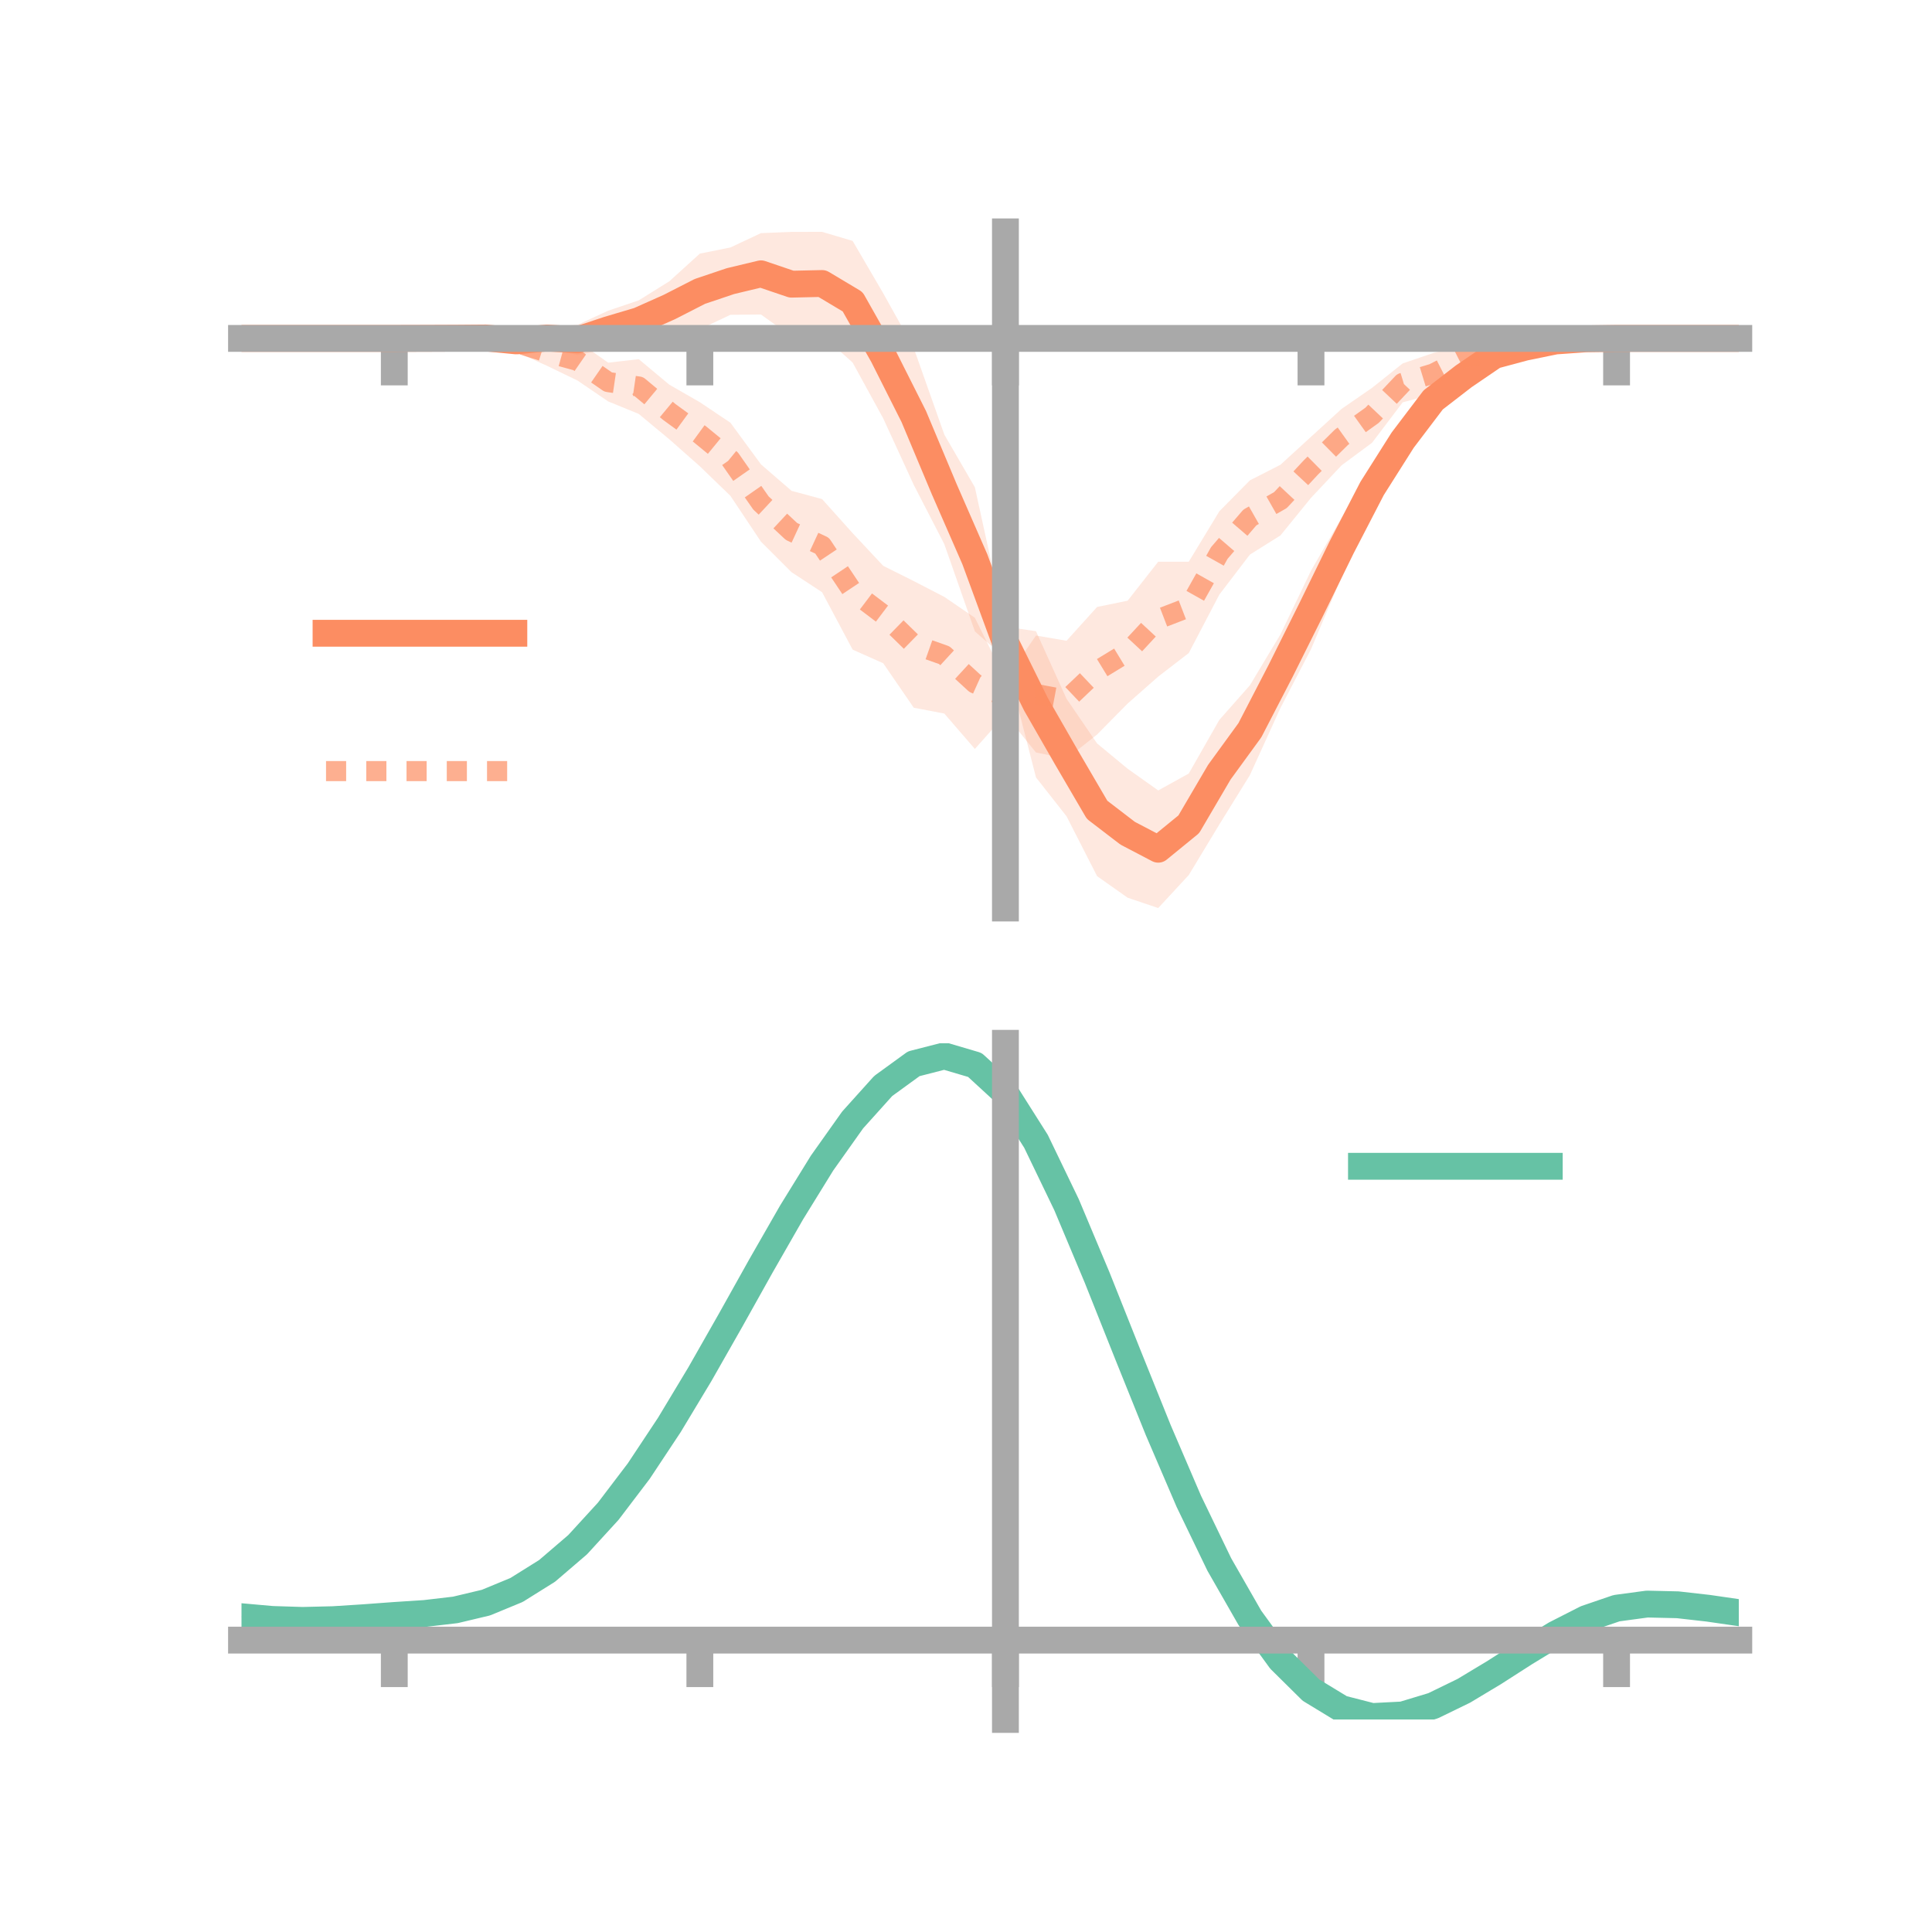 <?xml version="1.0" encoding="utf-8" standalone="no"?>
<!DOCTYPE svg PUBLIC "-//W3C//DTD SVG 1.1//EN"
  "http://www.w3.org/Graphics/SVG/1.1/DTD/svg11.dtd">
<!-- Created with matplotlib (https://matplotlib.org/) -->
<svg height="144pt" version="1.1" viewBox="0 0 144 144" width="144pt" xmlns="http://www.w3.org/2000/svg" xmlns:xlink="http://www.w3.org/1999/xlink">
 <defs>
  <style type="text/css">*{stroke-linecap:butt;stroke-linejoin:round;}</style>
 </defs>
 <g id="figure_1">
  <g id="patch_1">
   <path d="M 0 144 
L 144 144 
L 144 0 
L 0 0 
z
" style="fill:none;"/>
  </g>
  <g id="axes_1">
   <g id="patch_2">
    <path d="M 18 67.68 
L 129.6 67.68 
L 129.6 17.28 
L 18 17.28 
z
" style="fill:none;"/>
   </g>
   <g id="PolyCollection_1">
    <path clip-path="url(#p744b4e155f)" d="M 18 25.222 
L 18 25.222 
L 20.278 25.222 
L 22.555 25.222 
L 24.833 25.222 
L 27.11 25.222 
L 29.388 25.222 
L 31.665 25.136 
L 33.943 25.007 
L 36.22 24.769 
L 38.498 24.699 
L 40.776 24.406 
L 43.053 24.205 
L 45.331 23.158 
L 47.608 22.386 
L 49.886 20.968 
L 52.163 18.902 
L 54.441 18.445 
L 56.718 17.376 
L 58.996 17.284 
L 61.273 17.28 
L 63.551 17.956 
L 65.829 21.859 
L 68.106 25.945 
L 70.384 32.392 
L 72.661 36.318 
L 74.939 46.711 
L 77.216 47.045 
L 79.494 52.084 
L 81.771 55.413 
L 84.049 57.297 
L 86.327 58.914 
L 88.604 57.655 
L 90.882 53.657 
L 93.159 51.08 
L 95.437 47.285 
L 97.714 42.537 
L 99.992 38.591 
L 102.269 34.997 
L 104.547 31.29 
L 106.824 28.729 
L 109.102 27.312 
L 111.38 25.74 
L 113.657 25.433 
L 115.935 25.195 
L 118.212 25.174 
L 120.49 25.222 
L 122.767 25.222 
L 125.045 25.222 
L 127.322 25.222 
L 129.6 25.222 
L 129.6 25.222 
L 129.6 25.222 
L 127.322 25.222 
L 125.045 25.222 
L 122.767 25.222 
L 120.49 25.222 
L 118.212 25.334 
L 115.935 25.635 
L 113.657 26.328 
L 111.38 27.244 
L 109.102 28.778 
L 106.824 30.878 
L 104.547 34.323 
L 102.269 37.814 
L 99.992 43.015 
L 97.714 48.387 
L 95.437 52.766 
L 93.159 57.774 
L 90.882 61.452 
L 88.604 65.221 
L 86.327 67.68 
L 84.049 66.911 
L 81.771 65.304 
L 79.494 60.842 
L 77.216 57.943 
L 74.939 49.063 
L 72.661 47.059 
L 70.384 40.559 
L 68.106 36.14 
L 65.829 31.183 
L 63.551 27.024 
L 61.273 24.981 
L 58.996 25.079 
L 56.718 23.441 
L 54.441 23.463 
L 52.163 24.54 
L 49.886 24.802 
L 47.608 25.416 
L 45.331 25.995 
L 43.053 26.46 
L 40.776 25.971 
L 38.498 26.12 
L 36.22 25.609 
L 33.943 25.407 
L 31.665 25.295 
L 29.388 25.222 
L 27.11 25.222 
L 24.833 25.222 
L 22.555 25.222 
L 20.278 25.222 
L 18 25.222 
z
" style="fill:#fc8d62;fill-opacity:0.2;"/>
   </g>
   <g id="PolyCollection_2">
    <path clip-path="url(#p744b4e155f)" d="M 18 25.222 
L 18 25.222 
L 20.278 25.222 
L 22.555 25.222 
L 24.833 25.222 
L 27.11 25.222 
L 29.388 25.221 
L 31.665 25.098 
L 33.943 25.042 
L 36.22 24.973 
L 38.498 24.862 
L 40.776 25.282 
L 43.053 25.426 
L 45.331 27.031 
L 47.608 26.77 
L 49.886 28.671 
L 52.163 29.979 
L 54.441 31.506 
L 56.718 34.611 
L 58.996 36.583 
L 61.273 37.199 
L 63.551 39.739 
L 65.829 42.173 
L 68.106 43.311 
L 70.384 44.489 
L 72.661 46.045 
L 74.939 50.65 
L 77.216 47.369 
L 79.494 47.758 
L 81.771 45.24 
L 84.049 44.771 
L 86.327 41.867 
L 88.604 41.867 
L 90.882 38.111 
L 93.159 35.804 
L 95.437 34.641 
L 97.714 32.557 
L 99.992 30.478 
L 102.269 28.905 
L 104.547 27.088 
L 106.824 26.312 
L 109.102 25.741 
L 111.38 25.507 
L 113.657 25.107 
L 115.935 25.099 
L 118.212 25.131 
L 120.49 25.22 
L 122.767 25.222 
L 125.045 25.222 
L 127.322 25.222 
L 129.6 25.222 
L 129.6 25.222 
L 129.6 25.222 
L 127.322 25.222 
L 125.045 25.222 
L 122.767 25.222 
L 120.49 25.224 
L 118.212 25.376 
L 115.935 25.575 
L 113.657 26.016 
L 111.38 26.923 
L 109.102 27.629 
L 106.824 29.378 
L 104.547 29.989 
L 102.269 32.998 
L 99.992 34.685 
L 97.714 37.107 
L 95.437 39.909 
L 93.159 41.336 
L 90.882 44.319 
L 88.604 48.674 
L 86.327 50.429 
L 84.049 52.437 
L 81.771 54.746 
L 79.494 56.553 
L 77.216 56.086 
L 74.939 53.267 
L 72.661 55.821 
L 70.384 53.185 
L 68.106 52.749 
L 65.829 49.434 
L 63.551 48.42 
L 61.273 44.14 
L 58.996 42.647 
L 56.718 40.372 
L 54.441 36.958 
L 52.163 34.755 
L 49.886 32.742 
L 47.608 30.851 
L 45.331 29.921 
L 43.053 28.369 
L 40.776 27.266 
L 38.498 26.246 
L 36.22 25.911 
L 33.943 25.505 
L 31.665 25.327 
L 29.388 25.222 
L 27.11 25.222 
L 24.833 25.222 
L 22.555 25.222 
L 20.278 25.222 
L 18 25.222 
z
" style="fill:#fc8d62;fill-opacity:0.2;"/>
   </g>
   <g id="matplotlib.axis_1">
    <g id="xtick_1">
     <g id="line2d_1">
      <defs>
       <path d="M 0 0 
L 0 3.5 
" id="m39a92b404b" style="stroke:#a9a9a9;stroke-width:2;"/>
      </defs>
      <g>
       <use style="fill:#a9a9a9;stroke:#a9a9a9;stroke-width:2;" x="29.388" xlink:href="#m39a92b404b" y="25.222"/>
      </g>
     </g>
    </g>
    <g id="xtick_2">
     <g id="line2d_2">
      <g>
       <use style="fill:#a9a9a9;stroke:#a9a9a9;stroke-width:2;" x="52.163" xlink:href="#m39a92b404b" y="25.222"/>
      </g>
     </g>
    </g>
    <g id="xtick_3">
     <g id="line2d_3">
      <g>
       <use style="fill:#a9a9a9;stroke:#a9a9a9;stroke-width:2;" x="74.939" xlink:href="#m39a92b404b" y="25.222"/>
      </g>
     </g>
    </g>
    <g id="xtick_4">
     <g id="line2d_4">
      <g>
       <use style="fill:#a9a9a9;stroke:#a9a9a9;stroke-width:2;" x="97.714" xlink:href="#m39a92b404b" y="25.222"/>
      </g>
     </g>
    </g>
    <g id="xtick_5">
     <g id="line2d_5">
      <g>
       <use style="fill:#a9a9a9;stroke:#a9a9a9;stroke-width:2;" x="120.49" xlink:href="#m39a92b404b" y="25.222"/>
      </g>
     </g>
    </g>
   </g>
   <g id="matplotlib.axis_2"/>
   <g id="line2d_6">
    <path clip-path="url(#p744b4e155f)" d="M 18 25.222 
L 20.278 25.222 
L 22.555 25.222 
L 24.833 25.222 
L 27.11 25.222 
L 29.388 25.222 
L 31.665 25.216 
L 33.943 25.207 
L 36.22 25.189 
L 38.498 25.41 
L 40.776 25.189 
L 43.053 25.333 
L 45.331 24.576 
L 47.608 23.901 
L 49.886 22.885 
L 52.163 21.721 
L 54.441 20.954 
L 56.718 20.408 
L 58.996 21.181 
L 61.273 21.13 
L 63.551 22.49 
L 65.829 26.521 
L 68.106 31.042 
L 70.384 36.475 
L 72.661 41.688 
L 74.939 47.887 
L 77.216 52.494 
L 79.494 56.463 
L 81.771 60.359 
L 84.049 62.104 
L 86.327 63.297 
L 88.604 61.438 
L 90.882 57.554 
L 93.159 54.427 
L 95.437 50.026 
L 97.714 45.462 
L 99.992 40.803 
L 102.269 36.405 
L 104.547 32.806 
L 106.824 29.804 
L 109.102 28.045 
L 111.38 26.492 
L 113.657 25.881 
L 115.935 25.415 
L 118.212 25.254 
L 120.49 25.222 
L 122.767 25.222 
L 125.045 25.222 
L 127.322 25.222 
L 129.6 25.222 
" style="fill:none;stroke:#fc8d62;stroke-linecap:square;stroke-width:2;"/>
   </g>
   <g id="line2d_7">
    <path clip-path="url(#p744b4e155f)" d="M 18 25.222 
L 20.278 25.222 
L 22.555 25.222 
L 24.833 25.222 
L 27.11 25.222 
L 29.388 25.222 
L 31.665 25.213 
L 33.943 25.274 
L 36.22 25.442 
L 38.498 25.554 
L 40.776 26.274 
L 43.053 26.898 
L 45.331 28.476 
L 47.608 28.81 
L 49.886 30.706 
L 52.163 32.367 
L 54.441 34.232 
L 56.718 37.491 
L 58.996 39.615 
L 61.273 40.669 
L 63.551 44.08 
L 65.829 45.804 
L 68.106 48.03 
L 70.384 48.837 
L 72.661 50.933 
L 74.939 51.958 
L 77.216 51.728 
L 79.494 52.156 
L 81.771 49.993 
L 84.049 48.604 
L 86.327 46.148 
L 88.604 45.27 
L 90.882 41.215 
L 93.159 38.57 
L 95.437 37.275 
L 97.714 34.832 
L 99.992 32.581 
L 102.269 30.952 
L 104.547 28.539 
L 106.824 27.845 
L 109.102 26.685 
L 111.38 26.215 
L 113.657 25.561 
L 115.935 25.337 
L 118.212 25.253 
L 120.49 25.222 
L 122.767 25.222 
L 125.045 25.222 
L 127.322 25.222 
L 129.6 25.222 
" style="fill:none;stroke:#fc8d62;stroke-dasharray:1.5,1.5;stroke-dashoffset:0;stroke-opacity:0.7;stroke-width:1.5;"/>
   </g>
   <g id="patch_3">
    <path d="M 74.939 67.68 
L 74.939 17.28 
" style="fill:none;stroke:#a9a9a9;stroke-linecap:square;stroke-linejoin:miter;stroke-width:2;"/>
   </g>
   <g id="patch_4">
    <path d="M 129.6 67.68 
L 129.6 17.28 
" style="fill:none;"/>
   </g>
   <g id="patch_5">
    <path d="M 18 25.222 
L 129.6 25.222 
" style="fill:none;stroke:#a9a9a9;stroke-linecap:square;stroke-linejoin:miter;stroke-width:2;"/>
   </g>
   <g id="patch_6">
    <path d="M 18 17.28 
L 129.6 17.28 
" style="fill:none;"/>
   </g>
   <g id="legend_1">
    <g id="line2d_8">
     <path d="M 24.3 47.2 
L 38.3 47.2 
" style="fill:none;stroke:#fc8d62;stroke-linecap:square;stroke-width:2;"/>
    </g>
    <g id="line2d_9"/>
    <g id="text_1">
     <!--   -->
     <g transform="translate(43.9 49.65)scale(0.07 -0.07)">
      <defs>
       <path id="DejaVuSans-32"/>
      </defs>
      <use xlink:href="#DejaVuSans-32"/>
     </g>
    </g>
    <g id="line2d_10">
     <path d="M 24.3 57.474 
L 38.3 57.474 
" style="fill:none;stroke:#fc8d62;stroke-dasharray:1.5,1.5;stroke-dashoffset:0;stroke-opacity:0.7;stroke-width:1.5;"/>
    </g>
    <g id="line2d_11"/>
    <g id="text_2">
     <!--   -->
     <g transform="translate(43.9 59.924)scale(0.07 -0.07)">
      <use xlink:href="#DejaVuSans-32"/>
     </g>
    </g>
   </g>
  </g>
  <g id="axes_2">
   <g id="patch_7">
    <path d="M 18 128.16 
L 129.6 128.16 
L 129.6 77.76 
L 18 77.76 
z
" style="fill:none;"/>
   </g>
   <g id="PolyCollection_3">
    <path clip-path="url(#p62d4e1f05d)" d="M 18 120.54 
L 18 120.46 
L 20.278 120.672 
L 22.555 120.745 
L 24.833 120.683 
L 27.11 120.529 
L 29.388 120.353 
L 31.665 120.198 
L 33.943 119.927 
L 36.22 119.378 
L 38.498 118.426 
L 40.776 116.981 
L 43.053 114.99 
L 45.331 112.446 
L 47.608 109.381 
L 49.886 105.862 
L 52.163 101.989 
L 54.441 97.892 
L 56.718 93.725 
L 58.996 89.663 
L 61.273 85.895 
L 63.551 82.619 
L 65.829 80.039 
L 68.106 78.354 
L 70.384 77.76 
L 72.661 78.443 
L 74.939 80.571 
L 77.216 84.221 
L 79.494 89.016 
L 81.771 94.519 
L 84.049 100.321 
L 86.327 106.066 
L 88.604 111.453 
L 90.882 116.249 
L 93.159 120.285 
L 95.437 123.459 
L 97.714 125.734 
L 99.992 127.131 
L 102.269 127.72 
L 104.547 127.61 
L 106.824 126.934 
L 109.102 125.844 
L 111.38 124.501 
L 113.657 123.066 
L 115.935 121.699 
L 118.212 120.554 
L 120.49 119.781 
L 122.767 119.477 
L 125.045 119.536 
L 127.322 119.803 
L 129.6 120.146 
L 129.6 120.252 
L 129.6 120.252 
L 127.322 119.934 
L 125.045 119.686 
L 122.767 119.639 
L 120.49 119.949 
L 118.212 120.734 
L 115.935 121.909 
L 113.657 123.322 
L 111.38 124.81 
L 109.102 126.203 
L 106.824 127.332 
L 104.547 128.034 
L 102.269 128.16 
L 99.992 127.583 
L 97.714 126.209 
L 95.437 123.982 
L 93.159 120.892 
L 90.882 116.976 
L 88.604 112.329 
L 86.327 107.109 
L 84.049 101.54 
L 81.771 95.91 
L 79.494 90.567 
L 77.216 85.909 
L 74.939 82.364 
L 72.661 80.304 
L 70.384 79.645 
L 68.106 80.221 
L 65.829 81.847 
L 63.551 84.332 
L 61.273 87.477 
L 58.996 91.089 
L 56.718 94.977 
L 54.441 98.958 
L 52.163 102.868 
L 49.886 106.561 
L 47.608 109.917 
L 45.331 112.843 
L 43.053 115.276 
L 40.776 117.19 
L 38.498 118.592 
L 36.22 119.521 
L 33.943 120.058 
L 31.665 120.319 
L 29.388 120.462 
L 27.11 120.622 
L 24.833 120.758 
L 22.555 120.805 
L 20.278 120.734 
L 18 120.54 
z
" style="fill:#66c2a5;fill-opacity:0.2;"/>
   </g>
   <g id="matplotlib.axis_3">
    <g id="xtick_6">
     <g id="line2d_12">
      <g>
       <use style="fill:#a9a9a9;stroke:#a9a9a9;stroke-width:2;" x="29.388" xlink:href="#m39a92b404b" y="122.244"/>
      </g>
     </g>
    </g>
    <g id="xtick_7">
     <g id="line2d_13">
      <g>
       <use style="fill:#a9a9a9;stroke:#a9a9a9;stroke-width:2;" x="52.163" xlink:href="#m39a92b404b" y="122.244"/>
      </g>
     </g>
    </g>
    <g id="xtick_8">
     <g id="line2d_14">
      <g>
       <use style="fill:#a9a9a9;stroke:#a9a9a9;stroke-width:2;" x="74.939" xlink:href="#m39a92b404b" y="122.244"/>
      </g>
     </g>
    </g>
    <g id="xtick_9">
     <g id="line2d_15">
      <g>
       <use style="fill:#a9a9a9;stroke:#a9a9a9;stroke-width:2;" x="97.714" xlink:href="#m39a92b404b" y="122.244"/>
      </g>
     </g>
    </g>
    <g id="xtick_10">
     <g id="line2d_16">
      <g>
       <use style="fill:#a9a9a9;stroke:#a9a9a9;stroke-width:2;" x="120.49" xlink:href="#m39a92b404b" y="122.244"/>
      </g>
     </g>
    </g>
   </g>
   <g id="matplotlib.axis_4"/>
   <g id="line2d_17">
    <path clip-path="url(#p62d4e1f05d)" d="M 18 120.5 
L 20.278 120.703 
L 22.555 120.775 
L 24.833 120.72 
L 27.11 120.575 
L 29.388 120.407 
L 31.665 120.259 
L 33.943 119.992 
L 36.22 119.45 
L 38.498 118.509 
L 40.776 117.085 
L 43.053 115.133 
L 45.331 112.644 
L 47.608 109.649 
L 49.886 106.212 
L 52.163 102.428 
L 54.441 98.425 
L 56.718 94.351 
L 58.996 90.376 
L 61.273 86.686 
L 63.551 83.475 
L 65.829 80.943 
L 68.106 79.288 
L 70.384 78.703 
L 72.661 79.374 
L 74.939 81.468 
L 77.216 85.065 
L 79.494 89.792 
L 81.771 95.215 
L 84.049 100.931 
L 86.327 106.587 
L 88.604 111.891 
L 90.882 116.612 
L 93.159 120.588 
L 95.437 123.721 
L 97.714 125.972 
L 99.992 127.357 
L 102.269 127.94 
L 104.547 127.822 
L 106.824 127.133 
L 109.102 126.024 
L 111.38 124.655 
L 113.657 123.194 
L 115.935 121.804 
L 118.212 120.644 
L 120.49 119.865 
L 122.767 119.558 
L 125.045 119.611 
L 127.322 119.869 
L 129.6 120.199 
" style="fill:none;stroke:#66c2a5;stroke-linecap:square;stroke-width:2;"/>
   </g>
   <g id="patch_8">
    <path d="M 74.939 128.16 
L 74.939 77.76 
" style="fill:none;stroke:#a9a9a9;stroke-linecap:square;stroke-linejoin:miter;stroke-width:2;"/>
   </g>
   <g id="patch_9">
    <path d="M 129.6 128.16 
L 129.6 77.76 
" style="fill:none;"/>
   </g>
   <g id="patch_10">
    <path d="M 18 122.244 
L 129.6 122.244 
" style="fill:none;stroke:#a9a9a9;stroke-linecap:square;stroke-linejoin:miter;stroke-width:2;"/>
   </g>
   <g id="patch_11">
    <path d="M 18 77.76 
L 129.6 77.76 
" style="fill:none;"/>
   </g>
   <g id="legend_2">
    <g id="line2d_18">
     <path d="M 101.475 86.929 
L 115.475 86.929 
" style="fill:none;stroke:#66c2a5;stroke-linecap:square;stroke-width:2;"/>
    </g>
    <g id="line2d_19"/>
    <g id="text_3">
     <!--   -->
     <g transform="translate(121.075 89.379)scale(0.07 -0.07)">
      <use xlink:href="#DejaVuSans-32"/>
     </g>
    </g>
   </g>
  </g>
 </g>
 <defs>
  <clipPath id="p744b4e155f">
   <rect height="50.4" width="111.6" x="18" y="17.28"/>
  </clipPath>
  <clipPath id="p62d4e1f05d">
   <rect height="50.4" width="111.6" x="18" y="77.76"/>
  </clipPath>
 </defs>
</svg>
